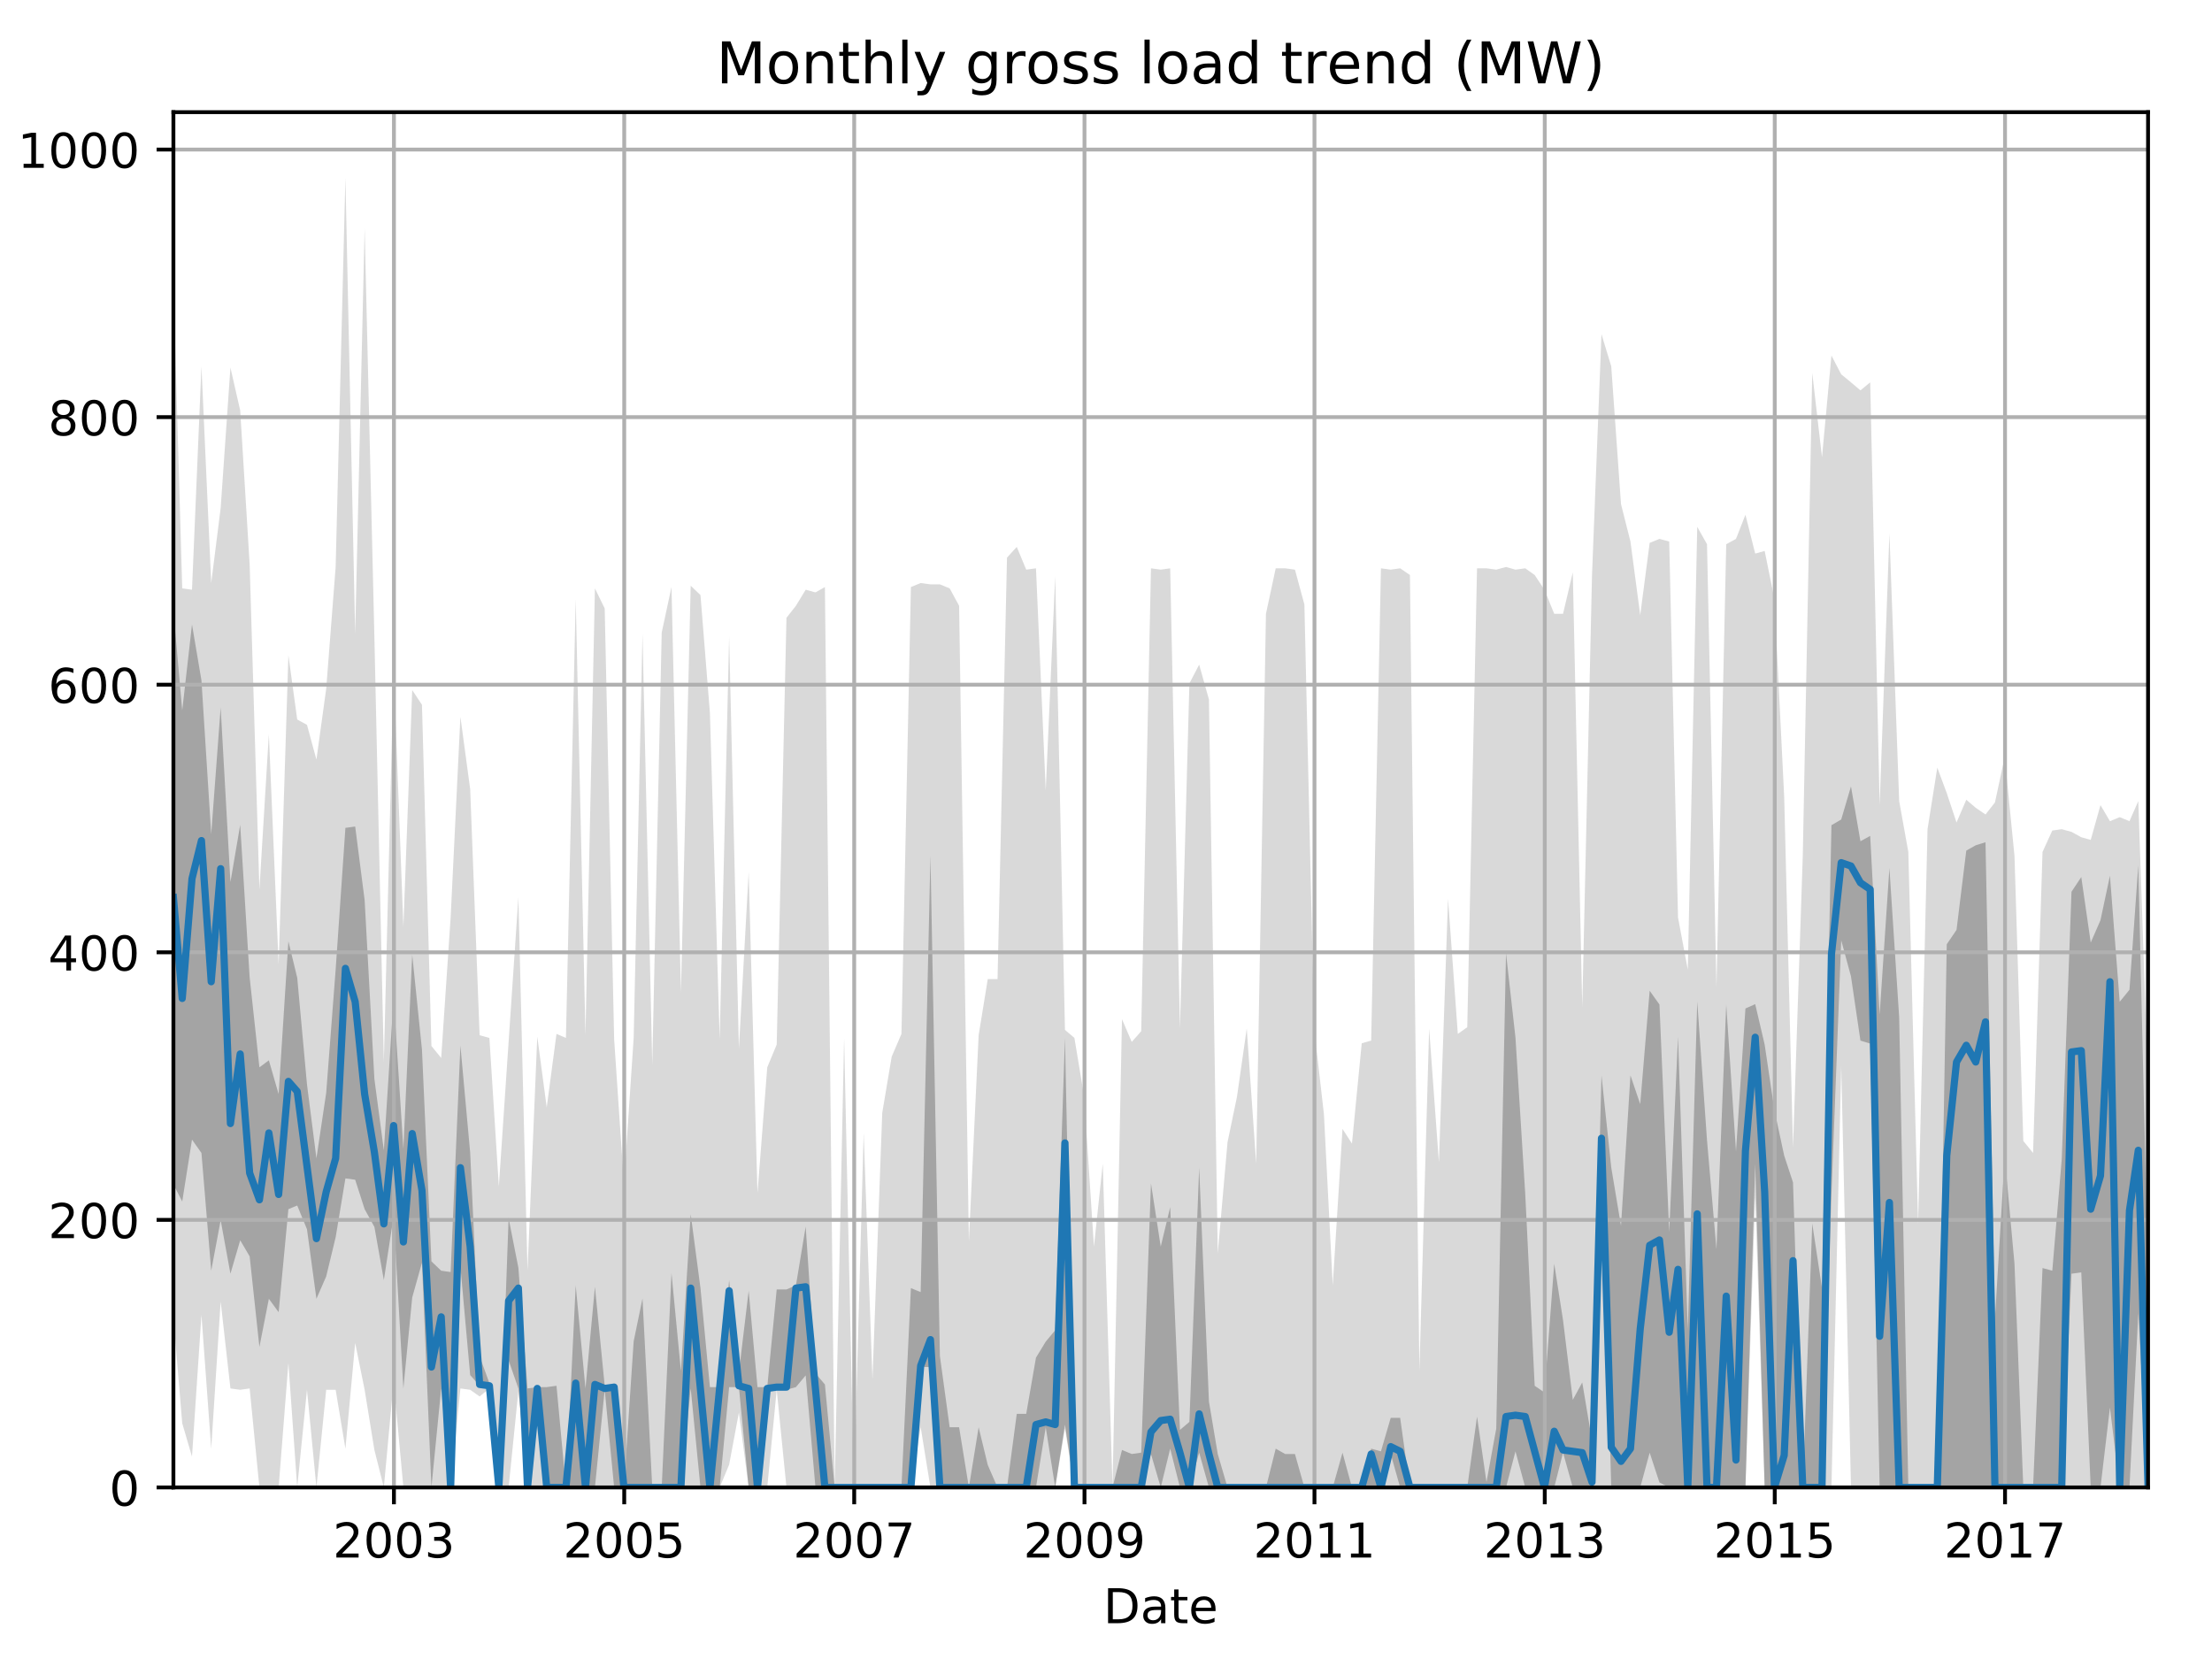 <?xml version="1.0" encoding="utf-8" standalone="no"?>
<!DOCTYPE svg PUBLIC "-//W3C//DTD SVG 1.1//EN"
  "http://www.w3.org/Graphics/SVG/1.1/DTD/svg11.dtd">
<!-- Created with matplotlib (http://matplotlib.org/) -->
<svg height="345.6pt" version="1.1" viewBox="0 0 460.8 345.6" width="460.8pt" xmlns="http://www.w3.org/2000/svg" xmlns:xlink="http://www.w3.org/1999/xlink">
 <defs>
  <style type="text/css">
*{stroke-linecap:butt;stroke-linejoin:round;}
  </style>
 </defs>
 <g id="figure_1">
  <g id="patch_1">
   <path d="M 0 345.6 
L 460.8 345.6 
L 460.8 0 
L 0 0 
z
" style="fill:none;"/>
  </g>
  <g id="axes_1">
   <g id="patch_2">
    <path d="M 36.124 309.863 
L 447.48 309.863 
L 447.48 23.365 
L 36.124 23.365 
z
" style="fill:none;"/>
   </g>
   <g id="PolyCollection_1">
    <path clip-path="url(#p10a7a293c1)" d="M 36.124 59.305 
L 36.124 274.468 
L 37.962 296.485 
L 39.996 303.453 
L 41.965 273.91 
L 43.999 301.781 
L 45.968 271.123 
L 48.003 289.239 
L 50.037 289.518 
L 52.006 289.239 
L 54.04 309.863 
L 56.009 309.863 
L 58.044 309.863 
L 60.078 283.944 
L 61.916 309.863 
L 63.95 289.518 
L 65.919 309.863 
L 67.954 289.518 
L 69.922 289.518 
L 71.957 301.781 
L 73.991 279.763 
L 75.96 289.518 
L 77.995 302.06 
L 79.963 309.863 
L 81.998 287.846 
L 84.032 309.863 
L 85.87 309.863 
L 87.904 309.863 
L 89.873 309.863 
L 91.908 309.863 
L 93.877 309.863 
L 95.911 289.239 
L 97.946 289.518 
L 99.914 290.911 
L 101.949 289.239 
L 103.918 309.863 
L 105.952 309.863 
L 107.987 289.796 
L 109.89 309.863 
L 111.924 309.863 
L 113.893 309.863 
L 115.928 309.863 
L 117.896 309.863 
L 119.931 309.863 
L 121.965 309.863 
L 123.934 309.863 
L 125.969 309.863 
L 127.938 309.863 
L 129.972 309.863 
L 132.006 309.863 
L 133.844 309.863 
L 135.878 309.863 
L 137.847 309.863 
L 139.882 309.863 
L 141.851 309.863 
L 143.885 309.863 
L 145.92 309.863 
L 147.888 309.863 
L 149.923 309.863 
L 151.892 305.125 
L 153.926 294.256 
L 155.961 309.863 
L 157.798 309.863 
L 159.833 309.863 
L 161.802 289.518 
L 163.836 309.863 
L 165.805 309.863 
L 167.839 309.863 
L 169.874 309.863 
L 171.843 309.863 
L 173.877 309.863 
L 175.846 309.863 
L 177.88 309.863 
L 179.915 309.863 
L 181.752 309.863 
L 183.787 309.863 
L 185.756 309.863 
L 187.79 309.863 
L 189.759 309.863 
L 191.794 297.322 
L 193.828 309.863 
L 195.797 309.863 
L 197.831 309.863 
L 199.8 309.863 
L 201.835 309.863 
L 203.869 309.863 
L 205.772 309.863 
L 207.807 309.863 
L 209.776 309.863 
L 211.81 309.863 
L 213.779 309.863 
L 215.813 309.863 
L 217.848 309.863 
L 219.817 309.863 
L 221.851 297.6 
L 223.82 309.863 
L 225.854 309.863 
L 227.889 309.863 
L 229.726 309.863 
L 231.761 309.863 
L 233.73 309.863 
L 235.764 309.863 
L 237.733 309.863 
L 239.768 309.863 
L 241.802 309.863 
L 243.771 309.863 
L 245.805 309.863 
L 247.774 309.863 
L 249.809 309.863 
L 251.843 309.863 
L 253.681 309.863 
L 255.715 309.863 
L 257.684 309.863 
L 259.718 309.863 
L 261.687 309.863 
L 263.722 309.863 
L 265.756 309.863 
L 267.725 309.863 
L 269.76 309.863 
L 271.728 309.863 
L 273.763 309.863 
L 275.797 309.863 
L 277.635 309.863 
L 279.669 309.863 
L 281.638 309.863 
L 283.673 309.863 
L 285.641 309.863 
L 287.676 309.863 
L 289.71 309.863 
L 291.679 309.863 
L 293.714 309.863 
L 295.683 309.863 
L 297.717 309.863 
L 299.751 309.863 
L 301.655 309.863 
L 303.689 309.863 
L 305.658 309.863 
L 307.692 309.863 
L 309.661 309.863 
L 311.696 309.863 
L 313.73 309.863 
L 315.699 309.863 
L 317.734 309.863 
L 319.702 309.863 
L 321.737 309.863 
L 323.771 309.863 
L 325.609 309.863 
L 327.643 309.863 
L 329.612 309.863 
L 331.647 309.863 
L 333.616 309.863 
L 335.65 309.863 
L 337.684 309.863 
L 339.653 309.863 
L 341.688 309.863 
L 343.657 309.863 
L 345.691 309.863 
L 347.726 309.863 
L 349.563 309.863 
L 351.598 309.863 
L 353.566 309.863 
L 355.601 309.863 
L 357.57 309.863 
L 359.604 309.863 
L 361.639 309.863 
L 363.607 309.863 
L 365.642 249.384 
L 367.611 309.863 
L 369.645 309.863 
L 371.68 309.863 
L 373.517 309.863 
L 375.552 309.863 
L 377.521 309.863 
L 379.555 309.863 
L 381.524 309.863 
L 383.558 222.07 
L 385.593 309.863 
L 387.562 309.863 
L 389.596 309.863 
L 391.565 309.863 
L 393.599 309.863 
L 395.634 309.863 
L 397.537 309.863 
L 399.572 309.863 
L 401.54 309.863 
L 403.575 309.863 
L 405.544 309.863 
L 407.578 309.863 
L 409.613 309.863 
L 411.582 309.863 
L 413.616 309.863 
L 415.585 309.863 
L 417.619 309.863 
L 419.654 309.863 
L 421.491 309.863 
L 423.526 309.863 
L 425.495 309.863 
L 427.529 309.863 
L 429.498 309.863 
L 431.532 309.863 
L 433.567 309.863 
L 435.536 309.863 
L 437.57 309.863 
L 439.539 309.863 
L 441.573 309.863 
L 443.608 309.863 
L 445.446 309.863 
L 447.48 309.863 
L 447.48 225.972 
L 447.48 225.972 
L 445.446 166.886 
L 443.608 171.067 
L 441.573 170.231 
L 439.539 171.067 
L 437.57 167.722 
L 435.536 174.969 
L 433.567 174.411 
L 431.532 173.296 
L 429.498 172.739 
L 427.529 173.018 
L 425.495 177.477 
L 423.526 240.186 
L 421.491 237.678 
L 419.654 178.313 
L 417.619 157.689 
L 415.585 167.165 
L 413.616 169.673 
L 411.582 168.28 
L 409.613 166.607 
L 407.578 171.345 
L 405.544 165.214 
L 403.575 159.918 
L 401.54 172.739 
L 399.572 254.958 
L 397.537 177.477 
L 395.634 166.886 
L 393.599 111.144 
L 391.565 167.722 
L 389.596 79.65 
L 387.562 81.322 
L 385.593 79.65 
L 383.558 77.978 
L 381.524 74.076 
L 379.555 95.258 
L 377.521 77.699 
L 375.552 178.313 
L 373.517 239.072 
L 371.68 166.05 
L 369.645 124.801 
L 367.611 114.768 
L 365.642 115.325 
L 363.607 107.242 
L 361.639 112.259 
L 359.604 113.374 
L 357.57 205.627 
L 355.601 113.374 
L 353.566 109.751 
L 351.598 202.003 
L 349.563 191.134 
L 347.726 112.817 
L 345.691 112.259 
L 343.657 113.095 
L 341.688 128.146 
L 339.653 112.817 
L 337.684 105.013 
L 335.65 76.306 
L 333.616 69.617 
L 331.647 119.784 
L 329.612 209.807 
L 327.643 119.227 
L 325.609 127.867 
L 323.771 127.867 
L 321.737 122.85 
L 319.702 119.784 
L 317.734 118.391 
L 315.699 118.669 
L 313.73 118.112 
L 311.696 118.669 
L 309.661 118.391 
L 307.692 118.391 
L 305.658 213.988 
L 303.689 215.381 
L 301.655 187.232 
L 299.751 242.137 
L 297.717 214.266 
L 295.683 285.616 
L 293.714 119.784 
L 291.679 118.391 
L 289.71 118.669 
L 287.676 118.391 
L 285.641 216.775 
L 283.673 217.332 
L 281.638 238.235 
L 279.669 235.17 
L 277.635 267.779 
L 275.797 232.104 
L 273.763 214.266 
L 271.728 125.916 
L 269.76 118.669 
L 267.725 118.391 
L 265.756 118.391 
L 263.722 127.867 
L 261.687 242.416 
L 259.718 214.266 
L 257.684 228.481 
L 255.715 237.957 
L 253.681 261.09 
L 251.843 145.704 
L 249.809 138.458 
L 247.774 142.36 
L 245.805 214.266 
L 243.771 118.391 
L 241.802 118.669 
L 239.768 118.391 
L 237.733 214.824 
L 235.764 217.054 
L 233.73 212.316 
L 231.761 309.863 
L 229.726 242.416 
L 227.889 259.696 
L 225.854 228.481 
L 223.82 216.217 
L 221.851 214.545 
L 219.817 120.063 
L 217.848 164.656 
L 215.813 118.391 
L 213.779 118.669 
L 211.81 113.931 
L 209.776 116.161 
L 207.807 203.954 
L 205.772 203.954 
L 203.869 215.66 
L 201.835 258.581 
L 199.8 126.195 
L 197.831 122.571 
L 195.797 121.735 
L 193.828 121.735 
L 191.794 121.457 
L 189.759 122.293 
L 187.79 215.381 
L 185.756 220.119 
L 183.787 231.825 
L 181.752 287.288 
L 179.915 236.006 
L 177.88 309.863 
L 175.846 216.217 
L 173.877 309.863 
L 171.843 122.293 
L 169.874 123.407 
L 167.839 122.85 
L 165.805 126.195 
L 163.836 128.703 
L 161.802 217.611 
L 159.833 222.349 
L 157.798 248.548 
L 155.961 181.658 
L 153.926 218.447 
L 151.892 132.605 
L 149.923 216.496 
L 147.888 148.491 
L 145.92 123.965 
L 143.885 122.014 
L 141.851 206.741 
L 139.882 122.293 
L 137.847 131.769 
L 135.878 221.792 
L 133.844 132.047 
L 132.006 216.217 
L 129.972 246.597 
L 127.938 216.496 
L 125.969 126.752 
L 123.934 122.571 
L 121.965 215.66 
L 119.931 124.801 
L 117.896 216.217 
L 115.928 215.381 
L 113.893 230.71 
L 111.924 215.939 
L 109.89 264.713 
L 107.987 186.953 
L 105.952 217.054 
L 103.918 247.154 
L 101.949 216.217 
L 99.914 215.66 
L 97.946 164.378 
L 95.911 149.327 
L 93.877 191.134 
L 91.908 220.398 
L 89.873 217.89 
L 87.904 146.819 
L 85.87 143.753 
L 84.032 193.085 
L 81.998 139.294 
L 79.963 221.234 
L 77.995 132.884 
L 75.96 47.599 
L 73.991 132.047 
L 71.957 37.008 
L 69.922 118.112 
L 67.954 143.474 
L 65.919 158.246 
L 63.95 151 
L 61.916 149.885 
L 60.078 136.507 
L 58.044 200.888 
L 56.009 152.951 
L 54.04 185.281 
L 52.006 117.555 
L 50.037 85.503 
L 48.003 76.584 
L 45.968 105.849 
L 43.999 121.457 
L 41.965 76.306 
L 39.996 122.85 
L 37.962 122.571 
L 36.124 59.305 
z
" style="fill:#808080;fill-opacity:0.3;"/>
   </g>
   <g id="PolyCollection_2">
    <path clip-path="url(#p10a7a293c1)" d="M 36.124 127.24 
L 36.124 246.736 
L 37.962 250.29 
L 39.996 237.399 
L 41.965 240.186 
L 43.999 264.713 
L 45.968 254.191 
L 48.003 265.34 
L 50.037 258.372 
L 52.006 261.717 
L 54.04 280.599 
L 56.009 270.566 
L 58.044 273.353 
L 60.078 251.892 
L 61.916 251.126 
L 63.95 256.073 
L 65.919 270.566 
L 67.954 265.897 
L 69.922 257.745 
L 71.957 245.482 
L 73.991 245.761 
L 75.96 251.892 
L 77.995 255.585 
L 79.963 266.664 
L 81.998 253.355 
L 84.032 289.239 
L 85.87 270.287 
L 87.904 263.04 
L 89.873 309.863 
L 91.908 289.239 
L 93.877 309.863 
L 95.911 263.877 
L 97.946 286.452 
L 99.914 288.682 
L 101.949 288.96 
L 103.918 309.863 
L 105.952 283.386 
L 107.987 289.239 
L 109.89 309.863 
L 111.924 289.518 
L 113.893 309.863 
L 115.928 309.863 
L 117.896 309.863 
L 119.931 309.863 
L 121.965 309.863 
L 123.934 309.863 
L 125.969 289.518 
L 127.938 309.863 
L 129.972 309.863 
L 132.006 309.863 
L 133.844 309.863 
L 135.878 309.863 
L 137.847 309.863 
L 139.882 309.863 
L 141.851 309.863 
L 143.885 289.239 
L 145.92 309.863 
L 147.888 309.863 
L 149.923 309.863 
L 151.892 288.96 
L 153.926 288.96 
L 155.961 309.863 
L 157.798 309.863 
L 159.833 289.518 
L 161.802 289.239 
L 163.836 289.518 
L 165.805 288.96 
L 167.839 286.522 
L 169.874 309.863 
L 171.843 309.863 
L 173.877 309.863 
L 175.846 309.863 
L 177.88 309.863 
L 179.915 309.863 
L 181.752 309.863 
L 183.787 309.863 
L 185.756 309.863 
L 187.79 309.863 
L 189.759 309.863 
L 191.794 284.78 
L 193.828 284.78 
L 195.797 309.863 
L 197.831 309.863 
L 199.8 309.863 
L 201.835 309.863 
L 203.869 309.863 
L 205.772 309.863 
L 207.807 309.863 
L 209.776 309.863 
L 211.81 309.863 
L 213.779 309.863 
L 215.813 309.863 
L 217.848 297.322 
L 219.817 309.863 
L 221.851 296.764 
L 223.82 309.863 
L 225.854 309.863 
L 227.889 309.863 
L 229.726 309.863 
L 231.761 309.863 
L 233.73 309.863 
L 235.764 309.863 
L 237.733 309.863 
L 239.768 302.896 
L 241.802 309.863 
L 243.771 301.781 
L 245.805 309.863 
L 247.774 309.863 
L 249.809 302.617 
L 251.843 309.863 
L 253.681 309.863 
L 255.715 309.863 
L 257.684 309.863 
L 259.718 309.863 
L 261.687 309.863 
L 263.722 309.863 
L 265.756 309.863 
L 267.725 309.863 
L 269.76 309.863 
L 271.728 309.863 
L 273.763 309.863 
L 275.797 309.863 
L 277.635 309.863 
L 279.669 309.863 
L 281.638 309.863 
L 283.673 309.863 
L 285.641 309.863 
L 287.676 309.863 
L 289.71 302.896 
L 291.679 309.863 
L 293.714 309.863 
L 295.683 309.863 
L 297.717 309.863 
L 299.751 309.863 
L 301.655 309.863 
L 303.689 309.863 
L 305.658 309.863 
L 307.692 309.863 
L 309.661 309.863 
L 311.696 309.863 
L 313.73 309.863 
L 315.699 302.338 
L 317.734 309.863 
L 319.702 309.863 
L 321.737 309.863 
L 323.771 309.863 
L 325.609 302.617 
L 327.643 309.863 
L 329.612 309.863 
L 331.647 309.863 
L 333.616 237.121 
L 335.65 309.863 
L 337.684 309.863 
L 339.653 309.863 
L 341.688 309.863 
L 343.657 302.617 
L 345.691 308.818 
L 347.726 309.863 
L 349.563 309.863 
L 351.598 309.863 
L 353.566 309.863 
L 355.601 309.863 
L 357.57 309.863 
L 359.604 309.863 
L 361.639 309.863 
L 363.607 309.863 
L 365.642 242.416 
L 367.611 309.863 
L 369.645 309.863 
L 371.68 309.863 
L 373.517 309.863 
L 375.552 309.863 
L 377.521 309.863 
L 379.555 309.863 
L 381.524 248.826 
L 383.558 195.872 
L 385.593 203.397 
L 387.562 216.775 
L 389.596 217.402 
L 391.565 309.863 
L 393.599 309.863 
L 395.634 309.863 
L 397.537 309.863 
L 399.572 309.863 
L 401.54 309.863 
L 403.575 309.863 
L 405.544 309.863 
L 407.578 309.863 
L 409.613 309.863 
L 411.582 309.863 
L 413.616 309.863 
L 415.585 309.863 
L 417.619 309.863 
L 419.654 309.863 
L 421.491 309.863 
L 423.526 309.863 
L 425.495 309.863 
L 427.529 309.863 
L 429.498 309.863 
L 431.532 265.34 
L 433.567 265.061 
L 435.536 309.863 
L 437.57 309.863 
L 439.539 293.211 
L 441.573 309.863 
L 443.608 309.863 
L 445.446 273.631 
L 447.48 309.863 
L 447.48 266.037 
L 447.48 266.037 
L 445.446 180.264 
L 443.608 206.184 
L 441.573 208.692 
L 439.539 182.424 
L 437.57 191.691 
L 435.536 196.359 
L 433.567 182.703 
L 431.532 185.769 
L 429.498 241.51 
L 427.529 264.713 
L 425.495 264.155 
L 423.526 309.863 
L 421.491 309.863 
L 419.654 263.249 
L 417.619 240.953 
L 415.585 274.677 
L 413.616 175.456 
L 411.582 176.083 
L 409.613 177.198 
L 407.578 193.712 
L 405.544 196.708 
L 403.575 309.863 
L 401.54 309.863 
L 399.572 309.863 
L 397.537 309.863 
L 395.634 211.967 
L 393.599 180.821 
L 391.565 211.34 
L 389.596 174.132 
L 387.562 175.247 
L 385.593 163.82 
L 383.558 170.718 
L 381.524 171.903 
L 379.555 268.336 
L 377.521 254.888 
L 375.552 309.863 
L 373.517 246.318 
L 371.68 240.744 
L 369.645 231.268 
L 367.611 217.611 
L 365.642 209.18 
L 363.607 210.086 
L 361.639 239.838 
L 359.604 209.25 
L 357.57 260.253 
L 355.601 237.539 
L 353.566 208.623 
L 351.598 276.976 
L 349.563 215.939 
L 347.726 256.63 
L 345.691 209.25 
L 343.657 206.393 
L 341.688 230.014 
L 339.653 224.021 
L 337.684 255.376 
L 335.65 243.182 
L 333.616 224.021 
L 331.647 300.109 
L 329.612 287.985 
L 327.643 291.608 
L 325.609 275.025 
L 323.771 263.249 
L 321.737 290.075 
L 319.702 288.682 
L 317.734 248.687 
L 315.699 216.148 
L 313.73 198.589 
L 311.696 297.6 
L 309.661 308.749 
L 307.692 295.092 
L 305.658 309.863 
L 303.689 309.863 
L 301.655 309.863 
L 299.751 309.863 
L 297.717 309.863 
L 295.683 309.863 
L 293.714 309.863 
L 291.679 295.371 
L 289.71 295.371 
L 287.676 302.338 
L 285.641 301.781 
L 283.673 309.863 
L 281.638 309.863 
L 279.669 302.617 
L 277.635 309.863 
L 275.797 309.863 
L 273.763 309.863 
L 271.728 309.863 
L 269.76 302.896 
L 267.725 302.896 
L 265.756 301.781 
L 263.722 309.863 
L 261.687 309.863 
L 259.718 309.863 
L 257.684 309.863 
L 255.715 309.863 
L 253.681 302.896 
L 251.843 291.956 
L 249.809 243.252 
L 247.774 296.207 
L 245.805 297.879 
L 243.771 251.474 
L 241.802 259.696 
L 239.768 246.527 
L 237.733 302.617 
L 235.764 302.896 
L 233.73 302.06 
L 231.761 309.863 
L 229.726 309.863 
L 227.889 309.863 
L 225.854 309.863 
L 223.82 309.863 
L 221.851 216.217 
L 219.817 277.115 
L 217.848 279.484 
L 215.813 282.829 
L 213.779 294.535 
L 211.81 294.535 
L 209.776 309.863 
L 207.807 309.863 
L 205.772 305.195 
L 203.869 297.322 
L 201.835 309.863 
L 199.8 297.322 
L 197.831 297.322 
L 195.797 282.48 
L 193.828 178.243 
L 191.794 269.172 
L 189.759 268.336 
L 187.79 309.863 
L 185.756 309.863 
L 183.787 309.863 
L 181.752 309.863 
L 179.915 309.863 
L 177.88 309.863 
L 175.846 309.863 
L 173.877 309.863 
L 171.843 288.403 
L 169.874 286.104 
L 167.839 255.515 
L 165.805 267.779 
L 163.836 268.615 
L 161.802 268.615 
L 159.833 288.96 
L 157.798 288.96 
L 155.961 268.893 
L 153.926 285.895 
L 151.892 266.664 
L 149.923 288.96 
L 147.888 288.96 
L 145.92 268.336 
L 143.885 252.937 
L 141.851 285.616 
L 139.882 265.2 
L 137.847 309.863 
L 135.878 309.863 
L 133.844 270.496 
L 132.006 279.415 
L 129.972 309.863 
L 127.938 288.403 
L 125.969 288.682 
L 123.934 268.057 
L 121.965 289.239 
L 119.931 267.779 
L 117.896 309.863 
L 115.928 288.682 
L 113.893 288.96 
L 111.924 288.96 
L 109.89 289.239 
L 107.987 264.086 
L 105.952 253.773 
L 103.918 309.863 
L 101.949 288.124 
L 99.914 282.55 
L 97.946 240.117 
L 95.911 217.82 
L 93.877 264.991 
L 91.908 264.713 
L 89.873 262.762 
L 87.904 218.656 
L 85.87 198.868 
L 84.032 239.35 
L 81.998 207.786 
L 79.963 239.629 
L 77.995 224.788 
L 75.96 187.51 
L 73.991 172.181 
L 71.957 172.46 
L 69.922 202.003 
L 67.954 227.644 
L 65.919 241.301 
L 63.95 225.903 
L 61.916 203.676 
L 60.078 196.081 
L 58.044 227.923 
L 56.009 220.886 
L 54.04 222.349 
L 52.006 203.606 
L 50.037 171.833 
L 48.003 183.748 
L 45.968 147.376 
L 43.999 173.784 
L 41.965 141.733 
L 39.996 130.096 
L 37.962 148.004 
L 36.124 127.24 
z
" style="fill:#808080;fill-opacity:0.6;"/>
   </g>
   <g id="matplotlib.axis_1">
    <g id="xtick_1">
     <g id="line2d_1">
      <path clip-path="url(#p10a7a293c1)" d="M 82.064 309.863 
L 82.064 23.365 
" style="fill:none;stroke:#b0b0b0;stroke-linecap:square;stroke-width:0.8;"/>
     </g>
     <g id="line2d_2">
      <defs>
       <path d="M 0 0 
L 0 3.5 
" id="m96edb8f783" style="stroke:#000000;stroke-width:0.8;"/>
      </defs>
      <g>
       <use style="stroke:#000000;stroke-width:0.8;" x="82.064" xlink:href="#m96edb8f783" y="309.863"/>
      </g>
     </g>
     <g id="text_1">
      <!-- 2003 -->
      <defs>
       <path d="M 19.188 8.297 
L 53.609 8.297 
L 53.609 0 
L 7.328 0 
L 7.328 8.297 
Q 12.938 14.109 22.625 23.891 
Q 32.328 33.688 34.812 36.531 
Q 39.547 41.844 41.422 45.531 
Q 43.312 49.219 43.312 52.781 
Q 43.312 58.594 39.234 62.25 
Q 35.156 65.922 28.609 65.922 
Q 23.969 65.922 18.812 64.312 
Q 13.672 62.703 7.812 59.422 
L 7.812 69.391 
Q 13.766 71.781 18.938 73 
Q 24.125 74.219 28.422 74.219 
Q 39.75 74.219 46.484 68.547 
Q 53.219 62.891 53.219 53.422 
Q 53.219 48.922 51.531 44.891 
Q 49.859 40.875 45.406 35.406 
Q 44.188 33.984 37.641 27.219 
Q 31.109 20.453 19.188 8.297 
z
" id="DejaVuSans-32"/>
       <path d="M 31.781 66.406 
Q 24.172 66.406 20.328 58.906 
Q 16.5 51.422 16.5 36.375 
Q 16.5 21.391 20.328 13.891 
Q 24.172 6.391 31.781 6.391 
Q 39.453 6.391 43.281 13.891 
Q 47.125 21.391 47.125 36.375 
Q 47.125 51.422 43.281 58.906 
Q 39.453 66.406 31.781 66.406 
z
M 31.781 74.219 
Q 44.047 74.219 50.516 64.516 
Q 56.984 54.828 56.984 36.375 
Q 56.984 17.969 50.516 8.266 
Q 44.047 -1.422 31.781 -1.422 
Q 19.531 -1.422 13.062 8.266 
Q 6.594 17.969 6.594 36.375 
Q 6.594 54.828 13.062 64.516 
Q 19.531 74.219 31.781 74.219 
z
" id="DejaVuSans-30"/>
       <path d="M 40.578 39.312 
Q 47.656 37.797 51.625 33 
Q 55.609 28.219 55.609 21.188 
Q 55.609 10.406 48.188 4.484 
Q 40.766 -1.422 27.094 -1.422 
Q 22.516 -1.422 17.656 -0.516 
Q 12.797 0.391 7.625 2.203 
L 7.625 11.719 
Q 11.719 9.328 16.594 8.109 
Q 21.484 6.891 26.812 6.891 
Q 36.078 6.891 40.938 10.547 
Q 45.797 14.203 45.797 21.188 
Q 45.797 27.641 41.281 31.266 
Q 36.766 34.906 28.719 34.906 
L 20.219 34.906 
L 20.219 43.016 
L 29.109 43.016 
Q 36.375 43.016 40.234 45.922 
Q 44.094 48.828 44.094 54.297 
Q 44.094 59.906 40.109 62.906 
Q 36.141 65.922 28.719 65.922 
Q 24.656 65.922 20.016 65.031 
Q 15.375 64.156 9.812 62.312 
L 9.812 71.094 
Q 15.438 72.656 20.344 73.438 
Q 25.25 74.219 29.594 74.219 
Q 40.828 74.219 47.359 69.109 
Q 53.906 64.016 53.906 55.328 
Q 53.906 49.266 50.438 45.094 
Q 46.969 40.922 40.578 39.312 
z
" id="DejaVuSans-33"/>
      </defs>
      <g transform="translate(69.339 324.462)scale(0.1 -0.1)">
       <use xlink:href="#DejaVuSans-32"/>
       <use x="63.623" xlink:href="#DejaVuSans-30"/>
       <use x="127.246" xlink:href="#DejaVuSans-30"/>
       <use x="190.869" xlink:href="#DejaVuSans-33"/>
      </g>
     </g>
    </g>
    <g id="xtick_2">
     <g id="line2d_3">
      <path clip-path="url(#p10a7a293c1)" d="M 130.038 309.863 
L 130.038 23.365 
" style="fill:none;stroke:#b0b0b0;stroke-linecap:square;stroke-width:0.8;"/>
     </g>
     <g id="line2d_4">
      <g>
       <use style="stroke:#000000;stroke-width:0.8;" x="130.038" xlink:href="#m96edb8f783" y="309.863"/>
      </g>
     </g>
     <g id="text_2">
      <!-- 2005 -->
      <defs>
       <path d="M 10.797 72.906 
L 49.516 72.906 
L 49.516 64.594 
L 19.828 64.594 
L 19.828 46.734 
Q 21.969 47.469 24.109 47.828 
Q 26.266 48.188 28.422 48.188 
Q 40.625 48.188 47.75 41.5 
Q 54.891 34.812 54.891 23.391 
Q 54.891 11.625 47.562 5.094 
Q 40.234 -1.422 26.906 -1.422 
Q 22.312 -1.422 17.547 -0.641 
Q 12.797 0.141 7.719 1.703 
L 7.719 11.625 
Q 12.109 9.234 16.797 8.062 
Q 21.484 6.891 26.703 6.891 
Q 35.156 6.891 40.078 11.328 
Q 45.016 15.766 45.016 23.391 
Q 45.016 31 40.078 35.438 
Q 35.156 39.891 26.703 39.891 
Q 22.75 39.891 18.812 39.016 
Q 14.891 38.141 10.797 36.281 
z
" id="DejaVuSans-35"/>
      </defs>
      <g transform="translate(117.313 324.462)scale(0.1 -0.1)">
       <use xlink:href="#DejaVuSans-32"/>
       <use x="63.623" xlink:href="#DejaVuSans-30"/>
       <use x="127.246" xlink:href="#DejaVuSans-30"/>
       <use x="190.869" xlink:href="#DejaVuSans-35"/>
      </g>
     </g>
    </g>
    <g id="xtick_3">
     <g id="line2d_5">
      <path clip-path="url(#p10a7a293c1)" d="M 177.946 309.863 
L 177.946 23.365 
" style="fill:none;stroke:#b0b0b0;stroke-linecap:square;stroke-width:0.8;"/>
     </g>
     <g id="line2d_6">
      <g>
       <use style="stroke:#000000;stroke-width:0.8;" x="177.946" xlink:href="#m96edb8f783" y="309.863"/>
      </g>
     </g>
     <g id="text_3">
      <!-- 2007 -->
      <defs>
       <path d="M 8.203 72.906 
L 55.078 72.906 
L 55.078 68.703 
L 28.609 0 
L 18.312 0 
L 43.219 64.594 
L 8.203 64.594 
z
" id="DejaVuSans-37"/>
      </defs>
      <g transform="translate(165.221 324.462)scale(0.1 -0.1)">
       <use xlink:href="#DejaVuSans-32"/>
       <use x="63.623" xlink:href="#DejaVuSans-30"/>
       <use x="127.246" xlink:href="#DejaVuSans-30"/>
       <use x="190.869" xlink:href="#DejaVuSans-37"/>
      </g>
     </g>
    </g>
    <g id="xtick_4">
     <g id="line2d_7">
      <path clip-path="url(#p10a7a293c1)" d="M 225.92 309.863 
L 225.92 23.365 
" style="fill:none;stroke:#b0b0b0;stroke-linecap:square;stroke-width:0.8;"/>
     </g>
     <g id="line2d_8">
      <g>
       <use style="stroke:#000000;stroke-width:0.8;" x="225.92" xlink:href="#m96edb8f783" y="309.863"/>
      </g>
     </g>
     <g id="text_4">
      <!-- 2009 -->
      <defs>
       <path d="M 10.984 1.516 
L 10.984 10.5 
Q 14.703 8.734 18.5 7.812 
Q 22.312 6.891 25.984 6.891 
Q 35.75 6.891 40.891 13.453 
Q 46.047 20.016 46.781 33.406 
Q 43.953 29.203 39.594 26.953 
Q 35.25 24.703 29.984 24.703 
Q 19.047 24.703 12.672 31.312 
Q 6.297 37.938 6.297 49.422 
Q 6.297 60.641 12.938 67.422 
Q 19.578 74.219 30.609 74.219 
Q 43.266 74.219 49.922 64.516 
Q 56.594 54.828 56.594 36.375 
Q 56.594 19.141 48.406 8.859 
Q 40.234 -1.422 26.422 -1.422 
Q 22.703 -1.422 18.891 -0.688 
Q 15.094 0.047 10.984 1.516 
z
M 30.609 32.422 
Q 37.25 32.422 41.125 36.953 
Q 45.016 41.5 45.016 49.422 
Q 45.016 57.281 41.125 61.844 
Q 37.25 66.406 30.609 66.406 
Q 23.969 66.406 20.094 61.844 
Q 16.219 57.281 16.219 49.422 
Q 16.219 41.5 20.094 36.953 
Q 23.969 32.422 30.609 32.422 
z
" id="DejaVuSans-39"/>
      </defs>
      <g transform="translate(213.195 324.462)scale(0.1 -0.1)">
       <use xlink:href="#DejaVuSans-32"/>
       <use x="63.623" xlink:href="#DejaVuSans-30"/>
       <use x="127.246" xlink:href="#DejaVuSans-30"/>
       <use x="190.869" xlink:href="#DejaVuSans-39"/>
      </g>
     </g>
    </g>
    <g id="xtick_5">
     <g id="line2d_9">
      <path clip-path="url(#p10a7a293c1)" d="M 273.828 309.863 
L 273.828 23.365 
" style="fill:none;stroke:#b0b0b0;stroke-linecap:square;stroke-width:0.8;"/>
     </g>
     <g id="line2d_10">
      <g>
       <use style="stroke:#000000;stroke-width:0.8;" x="273.828" xlink:href="#m96edb8f783" y="309.863"/>
      </g>
     </g>
     <g id="text_5">
      <!-- 2011 -->
      <defs>
       <path d="M 12.406 8.297 
L 28.516 8.297 
L 28.516 63.922 
L 10.984 60.406 
L 10.984 69.391 
L 28.422 72.906 
L 38.281 72.906 
L 38.281 8.297 
L 54.391 8.297 
L 54.391 0 
L 12.406 0 
z
" id="DejaVuSans-31"/>
      </defs>
      <g transform="translate(261.103 324.462)scale(0.1 -0.1)">
       <use xlink:href="#DejaVuSans-32"/>
       <use x="63.623" xlink:href="#DejaVuSans-30"/>
       <use x="127.246" xlink:href="#DejaVuSans-31"/>
       <use x="190.869" xlink:href="#DejaVuSans-31"/>
      </g>
     </g>
    </g>
    <g id="xtick_6">
     <g id="line2d_11">
      <path clip-path="url(#p10a7a293c1)" d="M 321.802 309.863 
L 321.802 23.365 
" style="fill:none;stroke:#b0b0b0;stroke-linecap:square;stroke-width:0.8;"/>
     </g>
     <g id="line2d_12">
      <g>
       <use style="stroke:#000000;stroke-width:0.8;" x="321.802" xlink:href="#m96edb8f783" y="309.863"/>
      </g>
     </g>
     <g id="text_6">
      <!-- 2013 -->
      <g transform="translate(309.077 324.462)scale(0.1 -0.1)">
       <use xlink:href="#DejaVuSans-32"/>
       <use x="63.623" xlink:href="#DejaVuSans-30"/>
       <use x="127.246" xlink:href="#DejaVuSans-31"/>
       <use x="190.869" xlink:href="#DejaVuSans-33"/>
      </g>
     </g>
    </g>
    <g id="xtick_7">
     <g id="line2d_13">
      <path clip-path="url(#p10a7a293c1)" d="M 369.711 309.863 
L 369.711 23.365 
" style="fill:none;stroke:#b0b0b0;stroke-linecap:square;stroke-width:0.8;"/>
     </g>
     <g id="line2d_14">
      <g>
       <use style="stroke:#000000;stroke-width:0.8;" x="369.711" xlink:href="#m96edb8f783" y="309.863"/>
      </g>
     </g>
     <g id="text_7">
      <!-- 2015 -->
      <g transform="translate(356.986 324.462)scale(0.1 -0.1)">
       <use xlink:href="#DejaVuSans-32"/>
       <use x="63.623" xlink:href="#DejaVuSans-30"/>
       <use x="127.246" xlink:href="#DejaVuSans-31"/>
       <use x="190.869" xlink:href="#DejaVuSans-35"/>
      </g>
     </g>
    </g>
    <g id="xtick_8">
     <g id="line2d_15">
      <path clip-path="url(#p10a7a293c1)" d="M 417.685 309.863 
L 417.685 23.365 
" style="fill:none;stroke:#b0b0b0;stroke-linecap:square;stroke-width:0.8;"/>
     </g>
     <g id="line2d_16">
      <g>
       <use style="stroke:#000000;stroke-width:0.8;" x="417.685" xlink:href="#m96edb8f783" y="309.863"/>
      </g>
     </g>
     <g id="text_8">
      <!-- 2017 -->
      <g transform="translate(404.96 324.462)scale(0.1 -0.1)">
       <use xlink:href="#DejaVuSans-32"/>
       <use x="63.623" xlink:href="#DejaVuSans-30"/>
       <use x="127.246" xlink:href="#DejaVuSans-31"/>
       <use x="190.869" xlink:href="#DejaVuSans-37"/>
      </g>
     </g>
    </g>
    <g id="text_9">
     <!-- Date -->
     <defs>
      <path d="M 19.672 64.797 
L 19.672 8.109 
L 31.594 8.109 
Q 46.688 8.109 53.688 14.938 
Q 60.688 21.781 60.688 36.531 
Q 60.688 51.172 53.688 57.984 
Q 46.688 64.797 31.594 64.797 
z
M 9.812 72.906 
L 30.078 72.906 
Q 51.266 72.906 61.172 64.094 
Q 71.094 55.281 71.094 36.531 
Q 71.094 17.672 61.125 8.828 
Q 51.172 0 30.078 0 
L 9.812 0 
z
" id="DejaVuSans-44"/>
      <path d="M 34.281 27.484 
Q 23.391 27.484 19.188 25 
Q 14.984 22.516 14.984 16.5 
Q 14.984 11.719 18.141 8.906 
Q 21.297 6.109 26.703 6.109 
Q 34.188 6.109 38.703 11.406 
Q 43.219 16.703 43.219 25.484 
L 43.219 27.484 
z
M 52.203 31.203 
L 52.203 0 
L 43.219 0 
L 43.219 8.297 
Q 40.141 3.328 35.547 0.953 
Q 30.953 -1.422 24.312 -1.422 
Q 15.922 -1.422 10.953 3.297 
Q 6 8.016 6 15.922 
Q 6 25.141 12.172 29.828 
Q 18.359 34.516 30.609 34.516 
L 43.219 34.516 
L 43.219 35.406 
Q 43.219 41.609 39.141 45 
Q 35.062 48.391 27.688 48.391 
Q 23 48.391 18.547 47.266 
Q 14.109 46.141 10.016 43.891 
L 10.016 52.203 
Q 14.938 54.109 19.578 55.047 
Q 24.219 56 28.609 56 
Q 40.484 56 46.344 49.844 
Q 52.203 43.703 52.203 31.203 
z
" id="DejaVuSans-61"/>
      <path d="M 18.312 70.219 
L 18.312 54.688 
L 36.812 54.688 
L 36.812 47.703 
L 18.312 47.703 
L 18.312 18.016 
Q 18.312 11.328 20.141 9.422 
Q 21.969 7.516 27.594 7.516 
L 36.812 7.516 
L 36.812 0 
L 27.594 0 
Q 17.188 0 13.234 3.875 
Q 9.281 7.766 9.281 18.016 
L 9.281 47.703 
L 2.688 47.703 
L 2.688 54.688 
L 9.281 54.688 
L 9.281 70.219 
z
" id="DejaVuSans-74"/>
      <path d="M 56.203 29.594 
L 56.203 25.203 
L 14.891 25.203 
Q 15.484 15.922 20.484 11.062 
Q 25.484 6.203 34.422 6.203 
Q 39.594 6.203 44.453 7.469 
Q 49.312 8.734 54.109 11.281 
L 54.109 2.781 
Q 49.266 0.734 44.188 -0.344 
Q 39.109 -1.422 33.891 -1.422 
Q 20.797 -1.422 13.156 6.188 
Q 5.516 13.812 5.516 26.812 
Q 5.516 40.234 12.766 48.109 
Q 20.016 56 32.328 56 
Q 43.359 56 49.781 48.891 
Q 56.203 41.797 56.203 29.594 
z
M 47.219 32.234 
Q 47.125 39.594 43.094 43.984 
Q 39.062 48.391 32.422 48.391 
Q 24.906 48.391 20.391 44.141 
Q 15.875 39.891 15.188 32.172 
z
" id="DejaVuSans-65"/>
     </defs>
     <g transform="translate(229.851 338.14)scale(0.1 -0.1)">
      <use xlink:href="#DejaVuSans-44"/>
      <use x="77.002" xlink:href="#DejaVuSans-61"/>
      <use x="138.281" xlink:href="#DejaVuSans-74"/>
      <use x="177.49" xlink:href="#DejaVuSans-65"/>
     </g>
    </g>
   </g>
   <g id="matplotlib.axis_2">
    <g id="ytick_1">
     <g id="line2d_17">
      <path clip-path="url(#p10a7a293c1)" d="M 36.124 309.863 
L 447.48 309.863 
" style="fill:none;stroke:#b0b0b0;stroke-linecap:square;stroke-width:0.8;"/>
     </g>
     <g id="line2d_18">
      <defs>
       <path d="M 0 0 
L -3.5 0 
" id="m6177f86035" style="stroke:#000000;stroke-width:0.8;"/>
      </defs>
      <g>
       <use style="stroke:#000000;stroke-width:0.8;" x="36.124" xlink:href="#m6177f86035" y="309.863"/>
      </g>
     </g>
     <g id="text_10">
      <!-- 0 -->
      <g transform="translate(22.762 313.663)scale(0.1 -0.1)">
       <use xlink:href="#DejaVuSans-30"/>
      </g>
     </g>
    </g>
    <g id="ytick_2">
     <g id="line2d_19">
      <path clip-path="url(#p10a7a293c1)" d="M 36.124 254.122 
L 447.48 254.122 
" style="fill:none;stroke:#b0b0b0;stroke-linecap:square;stroke-width:0.8;"/>
     </g>
     <g id="line2d_20">
      <g>
       <use style="stroke:#000000;stroke-width:0.8;" x="36.124" xlink:href="#m6177f86035" y="254.122"/>
      </g>
     </g>
     <g id="text_11">
      <!-- 200 -->
      <g transform="translate(10.037 257.921)scale(0.1 -0.1)">
       <use xlink:href="#DejaVuSans-32"/>
       <use x="63.623" xlink:href="#DejaVuSans-30"/>
       <use x="127.246" xlink:href="#DejaVuSans-30"/>
      </g>
     </g>
    </g>
    <g id="ytick_3">
     <g id="line2d_21">
      <path clip-path="url(#p10a7a293c1)" d="M 36.124 198.38 
L 447.48 198.38 
" style="fill:none;stroke:#b0b0b0;stroke-linecap:square;stroke-width:0.8;"/>
     </g>
     <g id="line2d_22">
      <g>
       <use style="stroke:#000000;stroke-width:0.8;" x="36.124" xlink:href="#m6177f86035" y="198.38"/>
      </g>
     </g>
     <g id="text_12">
      <!-- 400 -->
      <defs>
       <path d="M 37.797 64.312 
L 12.891 25.391 
L 37.797 25.391 
z
M 35.203 72.906 
L 47.609 72.906 
L 47.609 25.391 
L 58.016 25.391 
L 58.016 17.188 
L 47.609 17.188 
L 47.609 0 
L 37.797 0 
L 37.797 17.188 
L 4.891 17.188 
L 4.891 26.703 
z
" id="DejaVuSans-34"/>
      </defs>
      <g transform="translate(10.037 202.179)scale(0.1 -0.1)">
       <use xlink:href="#DejaVuSans-34"/>
       <use x="63.623" xlink:href="#DejaVuSans-30"/>
       <use x="127.246" xlink:href="#DejaVuSans-30"/>
      </g>
     </g>
    </g>
    <g id="ytick_4">
     <g id="line2d_23">
      <path clip-path="url(#p10a7a293c1)" d="M 36.124 142.638 
L 447.48 142.638 
" style="fill:none;stroke:#b0b0b0;stroke-linecap:square;stroke-width:0.8;"/>
     </g>
     <g id="line2d_24">
      <g>
       <use style="stroke:#000000;stroke-width:0.8;" x="36.124" xlink:href="#m6177f86035" y="142.638"/>
      </g>
     </g>
     <g id="text_13">
      <!-- 600 -->
      <defs>
       <path d="M 33.016 40.375 
Q 26.375 40.375 22.484 35.828 
Q 18.609 31.297 18.609 23.391 
Q 18.609 15.531 22.484 10.953 
Q 26.375 6.391 33.016 6.391 
Q 39.656 6.391 43.531 10.953 
Q 47.406 15.531 47.406 23.391 
Q 47.406 31.297 43.531 35.828 
Q 39.656 40.375 33.016 40.375 
z
M 52.594 71.297 
L 52.594 62.312 
Q 48.875 64.062 45.094 64.984 
Q 41.312 65.922 37.594 65.922 
Q 27.828 65.922 22.672 59.328 
Q 17.531 52.734 16.797 39.406 
Q 19.672 43.656 24.016 45.922 
Q 28.375 48.188 33.594 48.188 
Q 44.578 48.188 50.953 41.516 
Q 57.328 34.859 57.328 23.391 
Q 57.328 12.156 50.688 5.359 
Q 44.047 -1.422 33.016 -1.422 
Q 20.359 -1.422 13.672 8.266 
Q 6.984 17.969 6.984 36.375 
Q 6.984 53.656 15.188 63.938 
Q 23.391 74.219 37.203 74.219 
Q 40.922 74.219 44.703 73.484 
Q 48.484 72.75 52.594 71.297 
z
" id="DejaVuSans-36"/>
      </defs>
      <g transform="translate(10.037 146.438)scale(0.1 -0.1)">
       <use xlink:href="#DejaVuSans-36"/>
       <use x="63.623" xlink:href="#DejaVuSans-30"/>
       <use x="127.246" xlink:href="#DejaVuSans-30"/>
      </g>
     </g>
    </g>
    <g id="ytick_5">
     <g id="line2d_25">
      <path clip-path="url(#p10a7a293c1)" d="M 36.124 86.897 
L 447.48 86.897 
" style="fill:none;stroke:#b0b0b0;stroke-linecap:square;stroke-width:0.8;"/>
     </g>
     <g id="line2d_26">
      <g>
       <use style="stroke:#000000;stroke-width:0.8;" x="36.124" xlink:href="#m6177f86035" y="86.897"/>
      </g>
     </g>
     <g id="text_14">
      <!-- 800 -->
      <defs>
       <path d="M 31.781 34.625 
Q 24.75 34.625 20.719 30.859 
Q 16.703 27.094 16.703 20.516 
Q 16.703 13.922 20.719 10.156 
Q 24.75 6.391 31.781 6.391 
Q 38.812 6.391 42.859 10.172 
Q 46.922 13.969 46.922 20.516 
Q 46.922 27.094 42.891 30.859 
Q 38.875 34.625 31.781 34.625 
z
M 21.922 38.812 
Q 15.578 40.375 12.031 44.719 
Q 8.5 49.078 8.5 55.328 
Q 8.5 64.062 14.719 69.141 
Q 20.953 74.219 31.781 74.219 
Q 42.672 74.219 48.875 69.141 
Q 55.078 64.062 55.078 55.328 
Q 55.078 49.078 51.531 44.719 
Q 48 40.375 41.703 38.812 
Q 48.828 37.156 52.797 32.312 
Q 56.781 27.484 56.781 20.516 
Q 56.781 9.906 50.312 4.234 
Q 43.844 -1.422 31.781 -1.422 
Q 19.734 -1.422 13.25 4.234 
Q 6.781 9.906 6.781 20.516 
Q 6.781 27.484 10.781 32.312 
Q 14.797 37.156 21.922 38.812 
z
M 18.312 54.391 
Q 18.312 48.734 21.844 45.562 
Q 25.391 42.391 31.781 42.391 
Q 38.141 42.391 41.719 45.562 
Q 45.312 48.734 45.312 54.391 
Q 45.312 60.062 41.719 63.234 
Q 38.141 66.406 31.781 66.406 
Q 25.391 66.406 21.844 63.234 
Q 18.312 60.062 18.312 54.391 
z
" id="DejaVuSans-38"/>
      </defs>
      <g transform="translate(10.037 90.696)scale(0.1 -0.1)">
       <use xlink:href="#DejaVuSans-38"/>
       <use x="63.623" xlink:href="#DejaVuSans-30"/>
       <use x="127.246" xlink:href="#DejaVuSans-30"/>
      </g>
     </g>
    </g>
    <g id="ytick_6">
     <g id="line2d_27">
      <path clip-path="url(#p10a7a293c1)" d="M 36.124 31.155 
L 447.48 31.155 
" style="fill:none;stroke:#b0b0b0;stroke-linecap:square;stroke-width:0.8;"/>
     </g>
     <g id="line2d_28">
      <g>
       <use style="stroke:#000000;stroke-width:0.8;" x="36.124" xlink:href="#m6177f86035" y="31.155"/>
      </g>
     </g>
     <g id="text_15">
      <!-- 1000 -->
      <g transform="translate(3.674 34.954)scale(0.1 -0.1)">
       <use xlink:href="#DejaVuSans-31"/>
       <use x="63.623" xlink:href="#DejaVuSans-30"/>
       <use x="127.246" xlink:href="#DejaVuSans-30"/>
       <use x="190.869" xlink:href="#DejaVuSans-30"/>
      </g>
     </g>
    </g>
   </g>
   <g id="line2d_29">
    <path clip-path="url(#p10a7a293c1)" d="M 36.124 186.953 
L 37.962 207.996 
L 39.996 183.051 
L 41.965 175.108 
L 43.999 204.512 
L 45.968 180.961 
L 48.003 234.055 
L 50.037 219.562 
L 52.006 244.367 
L 54.04 249.941 
L 56.009 236.006 
L 58.044 248.826 
L 60.078 225.275 
L 61.916 227.366 
L 65.919 258.024 
L 67.954 248.269 
L 69.922 241.301 
L 71.957 201.725 
L 73.991 208.692 
L 75.96 227.923 
L 77.995 240.047 
L 79.963 254.958 
L 81.998 234.473 
L 84.032 258.72 
L 85.87 236.145 
L 87.904 247.99 
L 89.873 284.78 
L 91.908 274.328 
L 93.877 309.863 
L 95.911 243.252 
L 97.946 259.696 
L 99.914 288.403 
L 101.949 288.682 
L 103.918 309.863 
L 105.952 270.984 
L 107.987 268.336 
L 109.89 309.863 
L 111.924 289.239 
L 113.893 309.863 
L 117.896 309.863 
L 119.931 288.124 
L 121.965 309.863 
L 123.934 288.403 
L 125.969 289.239 
L 127.938 288.96 
L 129.972 309.863 
L 141.851 309.863 
L 143.885 268.336 
L 147.888 309.863 
L 151.892 268.893 
L 153.926 288.682 
L 155.961 289.239 
L 157.798 309.863 
L 159.833 289.239 
L 161.802 288.96 
L 163.836 288.96 
L 165.805 268.336 
L 167.839 268.057 
L 171.843 309.863 
L 189.759 309.863 
L 191.794 284.501 
L 193.828 279.066 
L 195.797 309.863 
L 213.779 309.863 
L 215.813 296.764 
L 217.848 296.207 
L 219.817 296.764 
L 221.851 238.096 
L 223.82 309.863 
L 237.733 309.863 
L 239.768 298.297 
L 241.802 295.928 
L 243.771 295.649 
L 245.805 302.617 
L 247.774 309.863 
L 249.809 294.535 
L 251.843 302.896 
L 253.681 309.863 
L 283.673 309.863 
L 285.641 302.896 
L 287.676 309.863 
L 289.71 301.363 
L 291.679 302.338 
L 293.714 309.863 
L 311.696 309.863 
L 313.73 295.092 
L 315.699 294.813 
L 317.734 295.092 
L 321.737 309.863 
L 323.771 298.158 
L 325.609 302.06 
L 329.612 302.617 
L 331.647 308.749 
L 333.616 237.121 
L 335.65 301.502 
L 337.684 304.429 
L 339.653 301.781 
L 341.688 276.837 
L 343.657 259.417 
L 345.691 258.302 
L 347.726 277.533 
L 349.563 264.434 
L 351.598 309.863 
L 353.566 252.868 
L 355.601 309.863 
L 357.57 309.863 
L 359.604 270.008 
L 361.639 304.15 
L 363.607 239.768 
L 365.642 216.078 
L 367.611 248.269 
L 369.645 309.863 
L 371.68 303.174 
L 373.517 262.622 
L 375.552 309.863 
L 379.555 309.863 
L 381.524 198.798 
L 383.558 179.707 
L 385.593 180.403 
L 387.562 183.887 
L 389.596 185.281 
L 391.565 278.369 
L 393.599 250.499 
L 395.634 309.863 
L 403.575 309.863 
L 405.544 240.744 
L 407.578 221.234 
L 409.613 217.75 
L 411.582 221.234 
L 413.616 212.873 
L 415.585 309.863 
L 429.498 309.863 
L 431.532 219.144 
L 433.567 218.865 
L 435.536 251.892 
L 437.57 244.924 
L 439.539 204.512 
L 441.573 309.863 
L 443.608 252.171 
L 445.446 239.629 
L 447.48 309.863 
L 447.48 309.863 
" style="fill:none;stroke:#1f77b4;stroke-linecap:square;stroke-width:1.5;"/>
   </g>
   <g id="patch_3">
    <path d="M 36.124 309.863 
L 36.124 23.365 
" style="fill:none;stroke:#000000;stroke-linecap:square;stroke-linejoin:miter;stroke-width:0.8;"/>
   </g>
   <g id="patch_4">
    <path d="M 447.48 309.863 
L 447.48 23.365 
" style="fill:none;stroke:#000000;stroke-linecap:square;stroke-linejoin:miter;stroke-width:0.8;"/>
   </g>
   <g id="patch_5">
    <path d="M 36.124 309.863 
L 447.48 309.863 
" style="fill:none;stroke:#000000;stroke-linecap:square;stroke-linejoin:miter;stroke-width:0.8;"/>
   </g>
   <g id="patch_6">
    <path d="M 36.124 23.365 
L 447.48 23.365 
" style="fill:none;stroke:#000000;stroke-linecap:square;stroke-linejoin:miter;stroke-width:0.8;"/>
   </g>
   <g id="text_16">
    <!-- Monthly gross load trend (MW) -->
    <defs>
     <path d="M 9.812 72.906 
L 24.516 72.906 
L 43.109 23.297 
L 61.812 72.906 
L 76.516 72.906 
L 76.516 0 
L 66.891 0 
L 66.891 64.016 
L 48.094 14.016 
L 38.188 14.016 
L 19.391 64.016 
L 19.391 0 
L 9.812 0 
z
" id="DejaVuSans-4d"/>
     <path d="M 30.609 48.391 
Q 23.391 48.391 19.188 42.75 
Q 14.984 37.109 14.984 27.297 
Q 14.984 17.484 19.156 11.844 
Q 23.344 6.203 30.609 6.203 
Q 37.797 6.203 41.984 11.859 
Q 46.188 17.531 46.188 27.297 
Q 46.188 37.016 41.984 42.703 
Q 37.797 48.391 30.609 48.391 
z
M 30.609 56 
Q 42.328 56 49.016 48.375 
Q 55.719 40.766 55.719 27.297 
Q 55.719 13.875 49.016 6.219 
Q 42.328 -1.422 30.609 -1.422 
Q 18.844 -1.422 12.172 6.219 
Q 5.516 13.875 5.516 27.297 
Q 5.516 40.766 12.172 48.375 
Q 18.844 56 30.609 56 
z
" id="DejaVuSans-6f"/>
     <path d="M 54.891 33.016 
L 54.891 0 
L 45.906 0 
L 45.906 32.719 
Q 45.906 40.484 42.875 44.328 
Q 39.844 48.188 33.797 48.188 
Q 26.516 48.188 22.312 43.547 
Q 18.109 38.922 18.109 30.906 
L 18.109 0 
L 9.078 0 
L 9.078 54.688 
L 18.109 54.688 
L 18.109 46.188 
Q 21.344 51.125 25.703 53.562 
Q 30.078 56 35.797 56 
Q 45.219 56 50.047 50.172 
Q 54.891 44.344 54.891 33.016 
z
" id="DejaVuSans-6e"/>
     <path d="M 54.891 33.016 
L 54.891 0 
L 45.906 0 
L 45.906 32.719 
Q 45.906 40.484 42.875 44.328 
Q 39.844 48.188 33.797 48.188 
Q 26.516 48.188 22.312 43.547 
Q 18.109 38.922 18.109 30.906 
L 18.109 0 
L 9.078 0 
L 9.078 75.984 
L 18.109 75.984 
L 18.109 46.188 
Q 21.344 51.125 25.703 53.562 
Q 30.078 56 35.797 56 
Q 45.219 56 50.047 50.172 
Q 54.891 44.344 54.891 33.016 
z
" id="DejaVuSans-68"/>
     <path d="M 9.422 75.984 
L 18.406 75.984 
L 18.406 0 
L 9.422 0 
z
" id="DejaVuSans-6c"/>
     <path d="M 32.172 -5.078 
Q 28.375 -14.844 24.75 -17.812 
Q 21.141 -20.797 15.094 -20.797 
L 7.906 -20.797 
L 7.906 -13.281 
L 13.188 -13.281 
Q 16.891 -13.281 18.938 -11.516 
Q 21 -9.766 23.484 -3.219 
L 25.094 0.875 
L 2.984 54.688 
L 12.5 54.688 
L 29.594 11.922 
L 46.688 54.688 
L 56.203 54.688 
z
" id="DejaVuSans-79"/>
     <path id="DejaVuSans-20"/>
     <path d="M 45.406 27.984 
Q 45.406 37.75 41.375 43.109 
Q 37.359 48.484 30.078 48.484 
Q 22.859 48.484 18.828 43.109 
Q 14.797 37.75 14.797 27.984 
Q 14.797 18.266 18.828 12.891 
Q 22.859 7.516 30.078 7.516 
Q 37.359 7.516 41.375 12.891 
Q 45.406 18.266 45.406 27.984 
z
M 54.391 6.781 
Q 54.391 -7.172 48.188 -13.984 
Q 42 -20.797 29.203 -20.797 
Q 24.469 -20.797 20.266 -20.094 
Q 16.062 -19.391 12.109 -17.922 
L 12.109 -9.188 
Q 16.062 -11.328 19.922 -12.344 
Q 23.781 -13.375 27.781 -13.375 
Q 36.625 -13.375 41.016 -8.766 
Q 45.406 -4.156 45.406 5.172 
L 45.406 9.625 
Q 42.625 4.781 38.281 2.391 
Q 33.938 0 27.875 0 
Q 17.828 0 11.672 7.656 
Q 5.516 15.328 5.516 27.984 
Q 5.516 40.672 11.672 48.328 
Q 17.828 56 27.875 56 
Q 33.938 56 38.281 53.609 
Q 42.625 51.219 45.406 46.391 
L 45.406 54.688 
L 54.391 54.688 
z
" id="DejaVuSans-67"/>
     <path d="M 41.109 46.297 
Q 39.594 47.172 37.812 47.578 
Q 36.031 48 33.891 48 
Q 26.266 48 22.188 43.047 
Q 18.109 38.094 18.109 28.812 
L 18.109 0 
L 9.078 0 
L 9.078 54.688 
L 18.109 54.688 
L 18.109 46.188 
Q 20.953 51.172 25.484 53.578 
Q 30.031 56 36.531 56 
Q 37.453 56 38.578 55.875 
Q 39.703 55.766 41.062 55.516 
z
" id="DejaVuSans-72"/>
     <path d="M 44.281 53.078 
L 44.281 44.578 
Q 40.484 46.531 36.375 47.5 
Q 32.281 48.484 27.875 48.484 
Q 21.188 48.484 17.844 46.438 
Q 14.5 44.391 14.5 40.281 
Q 14.5 37.156 16.891 35.375 
Q 19.281 33.594 26.516 31.984 
L 29.594 31.297 
Q 39.156 29.25 43.188 25.516 
Q 47.219 21.781 47.219 15.094 
Q 47.219 7.469 41.188 3.016 
Q 35.156 -1.422 24.609 -1.422 
Q 20.219 -1.422 15.453 -0.562 
Q 10.688 0.297 5.422 2 
L 5.422 11.281 
Q 10.406 8.688 15.234 7.391 
Q 20.062 6.109 24.812 6.109 
Q 31.156 6.109 34.562 8.281 
Q 37.984 10.453 37.984 14.406 
Q 37.984 18.062 35.516 20.016 
Q 33.062 21.969 24.703 23.781 
L 21.578 24.516 
Q 13.234 26.266 9.516 29.906 
Q 5.812 33.547 5.812 39.891 
Q 5.812 47.609 11.281 51.797 
Q 16.75 56 26.812 56 
Q 31.781 56 36.172 55.266 
Q 40.578 54.547 44.281 53.078 
z
" id="DejaVuSans-73"/>
     <path d="M 45.406 46.391 
L 45.406 75.984 
L 54.391 75.984 
L 54.391 0 
L 45.406 0 
L 45.406 8.203 
Q 42.578 3.328 38.25 0.953 
Q 33.938 -1.422 27.875 -1.422 
Q 17.969 -1.422 11.734 6.484 
Q 5.516 14.406 5.516 27.297 
Q 5.516 40.188 11.734 48.094 
Q 17.969 56 27.875 56 
Q 33.938 56 38.25 53.625 
Q 42.578 51.266 45.406 46.391 
z
M 14.797 27.297 
Q 14.797 17.391 18.875 11.75 
Q 22.953 6.109 30.078 6.109 
Q 37.203 6.109 41.297 11.75 
Q 45.406 17.391 45.406 27.297 
Q 45.406 37.203 41.297 42.844 
Q 37.203 48.484 30.078 48.484 
Q 22.953 48.484 18.875 42.844 
Q 14.797 37.203 14.797 27.297 
z
" id="DejaVuSans-64"/>
     <path d="M 31 75.875 
Q 24.469 64.656 21.281 53.656 
Q 18.109 42.672 18.109 31.391 
Q 18.109 20.125 21.312 9.062 
Q 24.516 -2 31 -13.188 
L 23.188 -13.188 
Q 15.875 -1.703 12.234 9.375 
Q 8.594 20.453 8.594 31.391 
Q 8.594 42.281 12.203 53.312 
Q 15.828 64.359 23.188 75.875 
z
" id="DejaVuSans-28"/>
     <path d="M 3.328 72.906 
L 13.281 72.906 
L 28.609 11.281 
L 43.891 72.906 
L 54.984 72.906 
L 70.312 11.281 
L 85.594 72.906 
L 95.609 72.906 
L 77.297 0 
L 64.891 0 
L 49.516 63.281 
L 33.984 0 
L 21.578 0 
z
" id="DejaVuSans-57"/>
     <path d="M 8.016 75.875 
L 15.828 75.875 
Q 23.141 64.359 26.781 53.312 
Q 30.422 42.281 30.422 31.391 
Q 30.422 20.453 26.781 9.375 
Q 23.141 -1.703 15.828 -13.188 
L 8.016 -13.188 
Q 14.5 -2 17.703 9.062 
Q 20.906 20.125 20.906 31.391 
Q 20.906 42.672 17.703 53.656 
Q 14.5 64.656 8.016 75.875 
z
" id="DejaVuSans-29"/>
    </defs>
    <g transform="translate(149.219 17.365)scale(0.12 -0.12)">
     <use xlink:href="#DejaVuSans-4d"/>
     <use x="86.279" xlink:href="#DejaVuSans-6f"/>
     <use x="147.461" xlink:href="#DejaVuSans-6e"/>
     <use x="210.84" xlink:href="#DejaVuSans-74"/>
     <use x="250.049" xlink:href="#DejaVuSans-68"/>
     <use x="313.428" xlink:href="#DejaVuSans-6c"/>
     <use x="341.211" xlink:href="#DejaVuSans-79"/>
     <use x="400.391" xlink:href="#DejaVuSans-20"/>
     <use x="432.178" xlink:href="#DejaVuSans-67"/>
     <use x="495.654" xlink:href="#DejaVuSans-72"/>
     <use x="536.736" xlink:href="#DejaVuSans-6f"/>
     <use x="597.918" xlink:href="#DejaVuSans-73"/>
     <use x="650.018" xlink:href="#DejaVuSans-73"/>
     <use x="702.117" xlink:href="#DejaVuSans-20"/>
     <use x="733.904" xlink:href="#DejaVuSans-6c"/>
     <use x="761.688" xlink:href="#DejaVuSans-6f"/>
     <use x="822.869" xlink:href="#DejaVuSans-61"/>
     <use x="884.148" xlink:href="#DejaVuSans-64"/>
     <use x="947.625" xlink:href="#DejaVuSans-20"/>
     <use x="979.412" xlink:href="#DejaVuSans-74"/>
     <use x="1018.621" xlink:href="#DejaVuSans-72"/>
     <use x="1059.703" xlink:href="#DejaVuSans-65"/>
     <use x="1121.227" xlink:href="#DejaVuSans-6e"/>
     <use x="1184.605" xlink:href="#DejaVuSans-64"/>
     <use x="1248.082" xlink:href="#DejaVuSans-20"/>
     <use x="1279.869" xlink:href="#DejaVuSans-28"/>
     <use x="1318.883" xlink:href="#DejaVuSans-4d"/>
     <use x="1405.162" xlink:href="#DejaVuSans-57"/>
     <use x="1504.039" xlink:href="#DejaVuSans-29"/>
    </g>
   </g>
  </g>
 </g>
 <defs>
  <clipPath id="p10a7a293c1">
   <rect height="286.498" width="411.356" x="36.124" y="23.365"/>
  </clipPath>
 </defs>
</svg>
